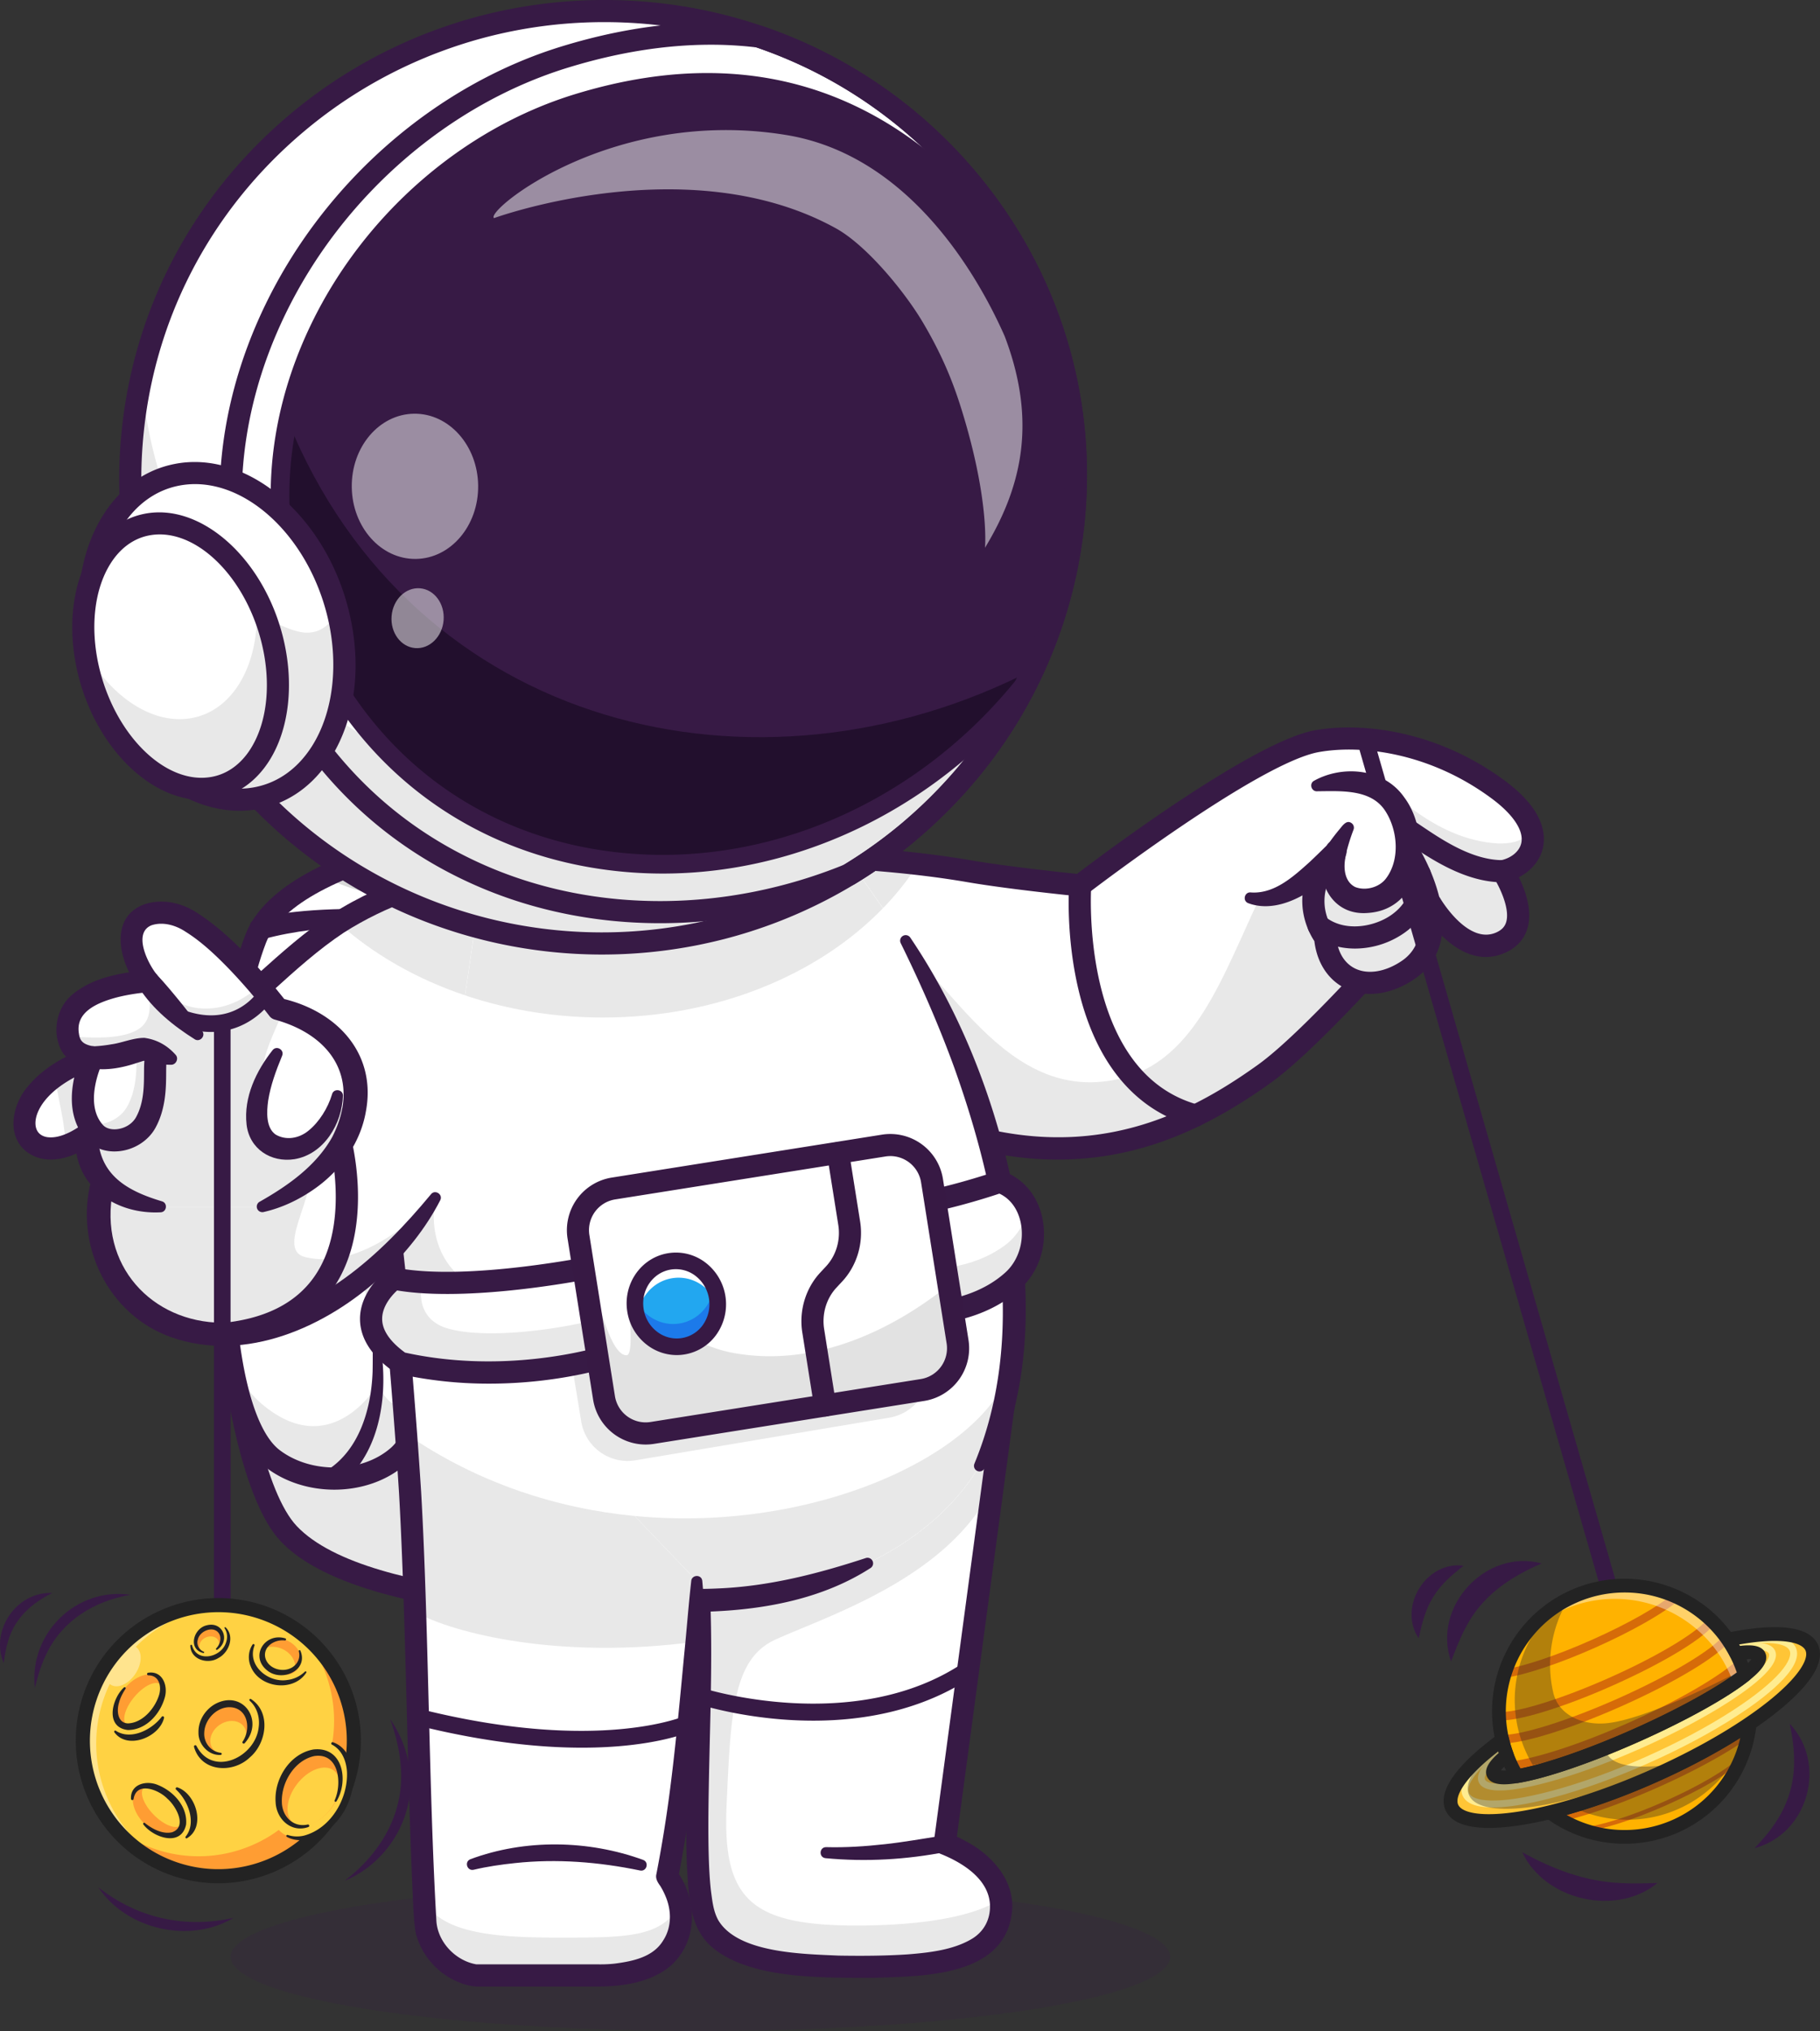 <svg id="Layer_1" data-name="Layer 1" xmlns="http://www.w3.org/2000/svg" viewBox="0 0 2917.68 3255.08"><rect x="0" y="0" width="2917.68" height="3255.08" fill="#333333" stroke="none"/><defs><style>.cls-1{opacity:0.2;}.cls-2{fill:#371a45;}.cls-3{fill:#fff;}.cls-4{fill:#e8e8e8;}.cls-5{fill:#d8d8d8;}.cls-6{opacity:0.7;}.cls-7{fill:#220f2d;}.cls-8{opacity:0.5;}.cls-9{fill:#e2e2e2;}.cls-10{fill:#371944;}.cls-11{fill:#22a7f0;}.cls-12{fill:#1c7aea;}.cls-13{fill:none;stroke:#232323;stroke-linecap:round;stroke-linejoin:round;stroke-width:29.57px;}.cls-14{fill:#ffb200;}.cls-15{fill:#d66b09;}.cls-16{opacity:0.35;}.cls-17{fill:#232323;}.cls-18{fill:#ffc536;}.cls-19{fill:#ffec90;}.cls-20{opacity:0.41;}.cls-21{fill:#ffd243;}.cls-22{fill:#ff9d33;}.cls-23{opacity:0.4;}</style></defs><title>astronaut4</title><g class="cls-1"><ellipse class="cls-2" cx="1122.85" cy="3136.12" rx="753.08" ry="118.95"/></g><path class="cls-3" d="M1738.06,1759.08s215.36-4.86,396.89,26.4c67.2,11.58,178.29,22.68,178.29,22.68s276.91-213.05,379.89-231.14c81.84-14.38,194.51,6.72,290.31,77.69,89.58,66.35,53.95,121.1,7.18,130.77,0,0,56.84,86.39-2.21,113.92C2927,1928,2875.19,1838,2875.19,1838s-180,209.83-266.67,272.06c-158.57,113.78-373.7,201.16-695.73-2.88" transform="translate(-581.54 -389.21)"/><path class="cls-3" d="M1738.05,1759.07l148.17,295.22,26.55,52.89c322.05,204.08,537.16,116.69,695.75,2.88,86.72-62.2,266.67-272,266.67-272s51.83,90,113.23,61.36c59-27.54,2.22-113.9,2.22-113.9,30.19-6.25,55.73-31.3,45.93-66.1-5.37-19.11-21.37-41.14-53.11-64.69-95.81-71-208.51-92.08-290.35-77.67-103,18.09-379.86,231.12-379.86,231.12s-111.1-11.09-178.31-22.66C1953.43,1754.23,1738.05,1759.07,1738.05,1759.07Z" transform="translate(-581.54 -389.21)"/><path class="cls-4" d="M1738.05,1759.07l99.4,198c92.17-43.45,167.41-107.07,215.91-183.15C1894.69,1755.56,1738.05,1759.07,1738.05,1759.07Z" transform="translate(-581.54 -389.21)"/><path class="cls-4" d="M1124,1868.35c55.46,49.75,124.71,89.69,203,116l29.22-200S1233.92,1797.55,1124,1868.35Z" transform="translate(-581.54 -389.21)"/><path class="cls-4" d="M1192.69,1920.36c97.14,62.29,220.88,99.57,355.61,99.57,182.84,0,345.37-68.63,448.71-175.12L1856.6,1645c-365-645.51-639-118.73-639-118.73S1198.28,1701,1192.69,1920.36Z" transform="translate(-581.54 -389.21)"/><path class="cls-4" d="M1886.22,2054.29l26.55,52.89c322.05,204.08,537.16,116.69,695.75,2.88,86.72-62.2,266.67-272,266.67-272s51.83,90,113.23,61.36c59-27.54,2.22-113.9,2.22-113.9,30.19-6.25,55.73-31.3,45.93-66.1-7.23,12.81-27.09,28.82-81.49,18-105-20.84-162.44-113.14-192.37-99.79-197.42,88.22-184.83,433.45-386.42,480.49s-290.65-215.15-398.17-241C1927.14,1864.85,1900.36,1955.51,1886.22,2054.29Z" transform="translate(-581.54 -389.21)"/><path class="cls-2" d="M2277.09,2247.63c-118.17,0-241-41.28-373.78-125.44a17.73,17.73,0,1,1,19-30c320.41,203,529.51,108.47,675.89,3.44,84-60.27,261.76-267.12,263.55-269.2a17.73,17.73,0,0,1,28.83,2.7c.42.73,44.52,75.54,90.36,54.15,8.29-3.86,13.15-9.15,15.28-16.64,6.53-22.89-13-60.2-20.41-71.47a17.74,17.74,0,0,1,11.24-27.09c17.3-3.58,30.36-14.44,33.27-27.67,4.38-19.87-12.91-45.93-47.42-71.49-99-73.36-207.85-86.57-276.68-74.48-97.56,17.14-369.42,225.63-372.15,227.73a17.6,17.6,0,0,1-12.57,3.59c-4.57-.45-112.48-11.29-179.54-22.84-177.68-30.6-391.36-26.19-393.49-26.15h-.4a17.74,17.74,0,0,1-.4-35.47c2.17-.06,219.18-4.54,400.31,26.66,56.23,9.68,144.79,19.16,170.09,21.79,41.17-31.33,283-212.87,382-230.25,76.09-13.37,195.88.87,303.93,80.91,60.15,44.55,66.35,83.11,61,107.61-4.41,20-18.74,37-38.55,47.07,10,20.35,22,52.86,14,81.17-4.94,17.42-16.85,31-34.43,39.16-54.72,25.5-100.49-20.06-122.35-48.49-45.5,52.12-181.09,204.69-254.7,257.51-102.21,73.34-196,111.78-295.27,121Q2300.46,2247.63,2277.09,2247.63Z" transform="translate(-581.54 -389.21)"/><path class="cls-4" d="M2838.41,1752.9s85.18,133.74.15,191.08c-61.86,41.72-126.91,17.35-132.71-52.88,0,0-35-43.68-9.33-100.09S2838.41,1752.9,2838.41,1752.9Z" transform="translate(-581.54 -389.21)"/><path class="cls-2" d="M2777.85,1982.08a89.5,89.5,0,0,1-39-8.58c-27.83-13.36-45.95-40.88-50.21-76-9.38-14.19-33.39-58.84-8.3-113.87,30.43-66.74,147.53-50.36,160.79-48.27a17.73,17.73,0,0,1,12.2,8c3.86,6,93.33,149.06-4.89,215.3C2825.57,1974.13,2800.93,1982.08,2777.85,1982.08Zm20.23-214.25c-33.3,0-74.23,6-85.43,30.54-20.94,45.94,6.75,81.28,7,81.64a17.71,17.71,0,0,1,3.84,9.63c2.06,24.94,13,43.37,30.71,51.89,20.59,9.87,48.4,5.29,74.42-12.26,59.86-40.36,13.55-133.69-1.14-159.9A279.5,279.5,0,0,0,2798.08,1767.83Z" transform="translate(-581.54 -389.21)"/><path class="cls-2" d="M2753.85,1909.42c-25.61,0-50.2-7.58-69.36-22.68a17.73,17.73,0,0,1,22-27.86c29.06,22.91,73,17,101.38-.59,12.23-7.6,39.88-29.07,32.45-64.27a17.73,17.73,0,1,1,34.7-7.33c8.37,39.66-9.73,77.69-48.43,101.73A138.69,138.69,0,0,1,2753.85,1909.42Z" transform="translate(-581.54 -389.21)"/><path class="cls-3" d="M2990.62,1785.48c-74.37,0-143.21-64.83-174.73-79.35" transform="translate(-581.54 -389.21)"/><path class="cls-2" d="M2990.62,1803.22c-59.84,0-115.2-37.35-151.84-62.06-12.43-8.39-23.16-15.63-30.31-18.92A17.73,17.73,0,0,1,2823.3,1690c9.77,4.49,21.61,12.48,35.32,21.73,35,23.63,83,56,132,56a17.74,17.74,0,0,1,0,35.47Z" transform="translate(-581.54 -389.21)"/><line class="cls-3" x1="2188.29" y1="1184.53" x2="2612.33" y2="2658.63"/><path class="cls-2" d="M3193.86,3061.14a13.3,13.3,0,0,1-12.77-9.63l-424-1474.1a13.3,13.3,0,0,1,25.57-7.35l424,1474.1a13.31,13.31,0,0,1-9.1,16.46A13.47,13.47,0,0,1,3193.86,3061.14Z" transform="translate(-581.54 -389.21)"/><path class="cls-3" d="M1709.42,2971.48s-75,2.94-175.82-1.21c-19.77-.85-40.47-1.9-61.79-3.32-159.11-10.51-352.6-40.23-427.66-120.07-112.29-119.39-144.71-714.64-52.64-953.13,15.49-40.3,56.08-73,109.19-99.24,90.84-45,218.48-71.53,320.1-86.6,18-2.68,35.19-5,51.15-7,67.51-8.43,114.31-11.19,114.31-11.19l11,115.52.88,9,6.13,63.44Z" transform="translate(-581.54 -389.21)"/><path class="cls-5" d="M1597.31,1805.25c-239.14,61-412.77,31.65-496.61-10.74,90.84-45,218.48-71.53,320.1-86.6,18-2.68,35.19-5,51.15-7,67.51-8.43,114.31-11.19,114.31-11.19Z" transform="translate(-581.54 -389.21)"/><path class="cls-4" d="M1598.19,1814.24l6.11,63.43,83.48,868.49,21.66,225.31-4.55.15c-.84,0-1.85,0-2.92.08l-2.75.06c-.73,0-1.46,0-2.19.09-.28,0-.61,0-.89,0-1.35,0-2.87.07-4.45.07a8.77,8.77,0,0,1-1.06,0c-1.29,0-2.64,0-4.1.08-2,.06-4,.07-6.13.1-1.53,0-3.15.06-4.78.07l-5.12.06c-2.2,0-4.51,0-6.87.09-4.79,0-9.85.07-15.21.05-4.72.07-9.68,0-14.88,0-6,0-12.23,0-18.72-.11-24-.26-51.47-.86-81.24-2.08-5.78-.24-11.68-.51-17.64-.78-4.14-.19-8.4-.42-12.66-.65-10.28-.55-20.86-1.16-31.5-1.88-159.1-10.5-352.55-40.23-427.6-120.08-92.48-98.3-130.83-519.25-90-798-2.42,241.64,36.47,498.9,106.18,573,34.46,36.63,160.31-103.54,154.54-180.72-14.86-199,5.34-457,182-617.91C1401.46,1819,1509.39,1827.74,1598.19,1814.24Z" transform="translate(-581.54 -389.21)"/><path class="cls-2" d="M1638.15,2990.35c-151.51,0-496.11-13.45-606.93-131.31-117.18-124.59-151.9-724-56.31-971.71,30-77.74,142.83-137.58,335.35-177.86,140-29.29,273.6-37.36,274.93-37.43l17.06-1,1.63,17,125,1300.42-18.76.74C1705.52,2989.38,1678.77,2990.35,1638.15,2990.35Zm-67.92-1281.79c-154.84,11.24-512.76,63.34-562.23,191.54-41.77,108.25-60.58,305.16-49.11,513.9,11.22,204.11,49.75,369.26,98.16,420.74,115.41,122.74,538.43,121.41,632.94,119.51Z" transform="translate(-581.54 -389.21)"/><path class="cls-3" d="M983.48,2398.63l216,5.41a42.32,42.32,0,0,1,40.2,32.66c16,68.8,44.79,229.61-20.06,286.43-53.83,47.16-145.09,46.49-200.67,4-62.17-47.51-75.93-205.95-78.89-284.58A42.36,42.36,0,0,1,983.48,2398.63Z" transform="translate(-581.54 -389.21)"/><path class="cls-4" d="M1239.66,2436.73c16.07,68.77,44.8,229.59-20.06,286.38-53.84,47.18-145.08,46.51-200.69,4-38.21-29.25-58.13-100.43-68.48-169.18,11.42,34,28,61.31,47.88,78.75,113.73,100,188.49-28.32,188.49-28.32s15.55,29.47,26.84,30.61c47.18,4.81,30.18-141.3,19.62-216.69A40.72,40.72,0,0,1,1239.66,2436.73Z" transform="translate(-581.54 -389.21)"/><path class="cls-2" d="M1117.51,2776.63c-39,0-78.38-11.73-109.33-35.39-66.85-51.08-82.48-208.63-85.84-298a60.09,60.09,0,0,1,61.59-62.34l216,5.41a60.06,60.06,0,0,1,57,46.36c20.33,87.25,44,242.74-25.65,303.78C1200.83,2763.16,1159.33,2776.62,1117.51,2776.63ZM982.39,2416.36a24.61,24.61,0,0,0-24.61,25.55c5.25,139.38,32.14,240.74,71.93,271.16,50.52,38.59,132.13,37.1,178.22-3.28,40.13-35.16,45.54-135.74,14.47-269.06a24.59,24.59,0,0,0-23.37-19l-216-5.41Z" transform="translate(-581.54 -389.21)"/><path class="cls-2" d="M1106.7,2745.07c51.65-33.33,70.14-99.14,72.18-157.92.53-32.78.9-67.05-7.93-98.75a4.68,4.68,0,1,1,8.61-3.69,127.82,127.82,0,0,1,5.84,18.55c5.87,24.42,8.43,49.44,9.9,74.43,4.89,70.39-12.29,151.36-73.24,194.67-18.71,11-34.55-17-15.36-27.29Z" transform="translate(-581.54 -389.21)"/><path class="cls-2" d="M1315.46,1870c-52.5-1.13-105.47-.38-157.89,2.72-51.43,3.3-104.47,8-153.73,21.59-22.65,5.75-32.15-27-9.72-34.12,80.25-17,161.4-15.2,242.57-13,26.65,1,53.13,2.42,79.81,4.53,11.66,1.17,10.84,18.41-1,18.25Z" transform="translate(-581.54 -389.21)"/><path class="cls-3" d="M1472.08,2403.86s164.26,256.45,206.6,378c56.66,162.65-6.27,608.74,37.27,690.5,19,35.59,64.48,69,235.79,69,118.78,0,231.34-6.12,234.65-94.66,2.63-70.53-90.23-102.79-90.23-102.79L2200,2571.15" transform="translate(-581.54 -389.21)"/><path class="cls-3" d="M1678.69,2781.87c56.66,162.66-6.3,608.76,37.28,690.51,18.93,35.6,64.47,69,235.78,69,118.77,0,231.33-6.12,234.66-94.65a76.86,76.86,0,0,0-.93-15.08c-9.71-60.07-89.34-87.69-89.34-87.69l76.79-571.56,27-201.24-727.88-167.27S1636.35,2660.3,1678.69,2781.87Z" transform="translate(-581.54 -389.21)"/><path class="cls-4" d="M1678.69,2781.87c56.66,162.66-6.3,608.76,37.28,690.51,18.93,35.6,64.47,69,235.78,69,118.77,0,231.33-6.12,234.66-94.65a76.86,76.86,0,0,0-.93-15.08s-42.74,42.3-224.16,43.45c-173.61,1.07-221.77-39.22-215-191.54,6.58-149.14,10.08-235.49,78.12-266.57,84.13-38.43,276.37-98.28,348.54-244.59l27-201.24-727.88-167.27S1636.35,2660.3,1678.69,2781.87Z" transform="translate(-581.54 -389.21)"/><path class="cls-2" d="M1487,2394.3c40.57,64,79.58,128.62,116.84,194.62,32.37,58.27,64.89,117.07,88.84,179.64,17.12,45.93,22,96.2,25.48,143.6,7.1,113.46,1.61,227.44-.32,340.44-.68,37.55-1.14,75.05-.09,112.15.58,18.52,1.5,37,3.54,54.88,2.25,16.53,3.81,32.85,11.92,47.29,31.57,52.38,134.47,53.8,192.66,56.43,36.8.6,74.61.47,111.29-2,34.27-2.73,71.82-7.07,101-24,20.79-11.81,31.21-32.14,30.44-54.84-1.47-40.33-41-66.69-78.29-81.84a17.76,17.76,0,0,1-11.76-19.11l103.82-772.78a17.73,17.73,0,1,1,35.15,4.72l-103.82,772.78L2102,3327.18a207.38,207.38,0,0,1,28.38,13.11c42.5,22.41,81.5,66.09,72.75,118.33-15.27,98.93-143.7,97.73-220.88,100.31-77-.29-195.55,3.3-257.9-48-26.39-21.48-35.26-54.95-38.28-87.24-6-57.31-4.41-114.66-3.67-171.72,1.92-112.87,7.38-225.15.39-337.41-2.56-36.92-6.47-73.9-15.33-108.43-21.19-70.7-59.37-135.05-94.5-199.78-36.84-65.27-75.8-129.76-115.9-193-11.72-19.18,16.09-39,30-19Z" transform="translate(-581.54 -389.21)"/><path class="cls-2" d="M1885.36,3146.82c-101.22,0-180.43-25.09-186.22-27a13.3,13.3,0,0,1,8.21-25.3c2.42.79,243.83,77,418.87-40.57a13.3,13.3,0,0,1,14.83,22.08C2059,3131.16,1965.31,3146.82,1885.36,3146.82Z" transform="translate(-581.54 -389.21)"/><path class="cls-3" d="M1856.59,1644.93c-364.94-645.47-639-118.72-639-118.72s-36.93,333.77-23.51,657.45c9.53,229.74,27.11,316.87,48.14,446.77,81.44,443.66,838.22,409.74,944.45,26.92,60.12-216.65-15-524.36-153.54-761.15" transform="translate(-581.54 -389.21)"/><path class="cls-3" d="M1856.59,1644.93c-364.94-645.47-639-118.72-639-118.72s-36.93,333.77-23.51,657.45c9.53,229.74,27.11,316.87,48.14,446.77,81.44,443.66,838.22,409.74,944.45,26.92,60.12-216.65-15-524.36-153.54-761.15Z" transform="translate(-581.54 -389.21)"/><path class="cls-3" d="M1194.11,2183.66c9.49,229.74,27.09,316.86,48.1,446.76a376.35,376.35,0,0,0,23,77.9c150.83,360.13,821.88,307.81,921.45-50.94a554,554,0,0,0,15.61-79.05c26.16-208.24-46.73-472.88-169.14-682.14L1856.6,1645c-365-645.51-639-118.73-639-118.73S1180.68,1860,1194.11,2183.66Z" transform="translate(-581.54 -389.21)"/><path class="cls-4" d="M2180.56,2450.51l-121.85,73.91,9.88,46.89a75.39,75.39,0,0,1-61.28,89.9l-407.14,68.33a75.37,75.37,0,0,1-86.87-62.17l-14.52-88.68-311.43-40.83-53.63-206.74L1279.78,2308s-31.12,127.09,109.48,161.24,788.5-86.32,788.5-86.32Z" transform="translate(-581.54 -389.21)"/><path class="cls-4" d="M1265.22,2708.32c150.83,360.13,821.88,307.81,921.45-50.94a554,554,0,0,0,15.61-79.05c0,.13,0,.22-.09.35C2151.25,2766.17,1653.51,2947.19,1265.22,2708.32Z" transform="translate(-581.54 -389.21)"/><path class="cls-4" d="M1232.42,2687c3,38.79,5.36,72.48,6.47,93.14,4.21,77.54,7.4,168.48,10.06,258.83L1693.41,3067c3.1-46.24,5-94.83,5.14-144.09l-99.66-104.19C1475.55,2806.87,1348.22,2766.79,1232.42,2687Z" transform="translate(-581.54 -389.21)"/><path class="cls-4" d="M1192.69,1920.36c97.14,62.29,220.88,99.57,355.61,99.57,182.84,0,345.37-68.63,448.71-175.12L1856.6,1645c-365-645.51-639-118.73-639-118.73S1198.28,1701,1192.69,1920.36Z" transform="translate(-581.54 -389.21)"/><path class="cls-2" d="M2143.78,2734.62c83.54-202.57,39.4-432.74-31.91-632.92-24.8-68.43-54.07-135.23-86.4-201a8.89,8.89,0,0,1,15.32-8.93c83.58,123.68,137.67,266.16,166.89,412.39,21.58,114.88,27.75,236.21-2,350.67-3.39,14-10.24,27.31-16.45,40.2a340.94,340.94,0,0,1-30.23,48.8,8.91,8.91,0,0,1-15.18-9.16Z" transform="translate(-581.54 -389.21)"/><path class="cls-2" d="M1841.15,1653.66c-119-212.44-325.72-458.11-548.27-204.08-22.4,25.93-43.07,54.87-59.55,84.81l1.9-6.23c-8.37,82.3-14.15,165.45-18.48,248.36-15.08,289.28-7.53,581.58,48.16,866.46,46.36,210.07,268.29,301.56,466.16,292,81.77-3.12,160.49-23.25,238.28-48.73a8.94,8.94,0,0,1,7.71,16c-72.33,46.6-159.39,64.65-244.37,69.13-218.15,12.48-455.08-88.79-506.09-319.58-4-17.66-8-44.54-11-62.76-59.84-351.55-50.35-711-15.58-1064.72l.37-3.38,1.53-2.86c18.16-33.17,39.69-63.1,64.21-91.68,75.61-89.18,187.75-149.79,305.12-105.71,138.18,53,229.33,193.42,300.82,315.57,11,21-18.88,37.5-30.87,17.46Z" transform="translate(-581.54 -389.21)"/><g class="cls-6"><ellipse class="cls-3" cx="1355.59" cy="1443.35" rx="43.52" ry="50.02" transform="translate(-650.16 -321.54) rotate(-2.79)"/></g><path class="cls-3" d="M1698.54,2923c-.43,244.7-47.42,473.55-47.42,473.55s49.4,63.93.81,122.73c-29.57,35.78-102.38,35.85-102.38,35.85H1344.11s-56.15-5.4-77.74-67.48c-10.67-30.67-13.2-445.43-27.48-707.52-4.45-81.8-28.77-367.72-28.77-367.72Z" transform="translate(-581.54 -389.21)"/><path class="cls-3" d="M1698.54,2923c-.43,244.7-47.42,473.55-47.42,473.55s49.4,63.93.81,122.73c-29.57,35.78-102.38,35.85-102.38,35.85H1344.11s-56.15-5.4-77.74-67.48c-10.67-30.67-13.2-445.43-27.48-707.52-4.45-81.8-28.77-367.72-28.77-367.72Z" transform="translate(-581.54 -389.21)"/><path class="cls-4" d="M1261.06,3432.12c1.55,29.93,3.28,49.66,5.32,55.46,21.59,62.12,77.71,67.48,77.71,67.48h205.45s72.8,0,102.37-35.82c22.21-26.82,24-54.71,19.33-77.14a103.39,103.39,0,0,1-10.33,14.89c-30.9,37.42-86,37.51-182.61,37.51S1285.44,3489.31,1261.06,3432.12Z" transform="translate(-581.54 -389.21)"/><path class="cls-4" d="M1232.42,2687c3,38.79,5.36,72.48,6.47,93.14,3.18,58.51,5.77,124.64,8,192.4,61.45,34.4,231.69,77,449.2,47.85,1.51-31.83,2.4-64.47,2.46-97.4l-99.66-104.19C1475.55,2806.87,1348.22,2766.79,1232.42,2687Z" transform="translate(-581.54 -389.21)"/><path class="cls-2" d="M1707.41,2923c11,119.61-1,240.29-18.88,358.6-6,39.58-12.2,78.83-20,118.51l-3.34-14.41c33.87,45.8,36.51,111.2-6.52,152.21-31.52,28.15-77.9,34.9-117.89,35-50.73,0-145,0-196.64,0-15.64-1.38-30.32-7.34-43.72-15.2a117.58,117.58,0,0,1-52.06-69c-2.66-13.56-3-26.09-4.08-39.51-10-202.16-11.68-465-23-666.53-7.76-122.92-18.71-245.93-28.82-368.79-1.38-22.47,32.19-27.14,35.34-3,10.15,123.26,21.1,246.29,28.9,369.85,12,208.07,12.22,475.93,24.29,684.22.67,33.18,26.79,63,58.56,71.2,1.85.43,4.67,1.13,6.27,1.3l-1.7-.08h196.63a207.32,207.32,0,0,0,26.12-1.17c29.62-3.82,61.91-10.62,77.81-37.1,13.86-21.06,13.62-48.26,3.63-71.25a110.16,110.16,0,0,0-8.27-16.1c-4.19-5.83-7.93-11.74-6.28-18.79,7.46-38.26,14-77.45,19.36-116.48,10.58-76.92,17.86-158.05,25.24-235.38,4-39.35,6.88-78.74,11.34-118.31,1.06-10.1,16.61-10.75,17.72.19Z" transform="translate(-581.54 -389.21)"/><path class="cls-3" d="M1685.71,3151.11s-136.92,62.56-426-8.08" transform="translate(-581.54 -389.21)"/><path class="cls-2" d="M1514.5,3190.13c-66.44,0-152.12-8.31-258-34.19a13.29,13.29,0,1,1,6.31-25.83c280.09,68.44,416,9.5,417.36,8.89a13.3,13.3,0,0,1,11,24.21C1687.57,3164.88,1630.25,3190.13,1514.5,3190.13Z" transform="translate(-581.54 -389.21)"/><path class="cls-3" d="M1338.48,3377.26s122.29-42.85,271.44,1.15" transform="translate(-581.54 -389.21)"/><path class="cls-2" d="M1335.55,3368.9c87.89-32.73,189.18-30.9,276.88,1,10.34,3.82,5.76,19.42-5,17-65.88-13.63-133.19-19-200.15-11.85-22.31,2.33-45.08,5.64-66.41,10.71-10.5,2.41-15.39-12.82-5.3-16.87Z" transform="translate(-581.54 -389.21)"/><path class="cls-3" d="M2096.16,3343.93s-103.55,20.77-190.59,14.4" transform="translate(-581.54 -389.21)"/><path class="cls-2" d="M2098.78,3357c-63.76,12.55-129.17,16.33-193.85,10.21-11.13-1.25-10.17-17.82,1.07-17.69,31.36.82,62.88-1.27,94.25-4.75,27.32-2.9,66-9.52,93.5-13.89,16.84-2.33,21.55,22,5,26.12Z" transform="translate(-581.54 -389.21)"/><path class="cls-3" d="M1356.29,1784.42s-142.39,15.24-258,101.7c-86.48,64.7-324.84,287.67-352.51,400.14-33.33,135.45,72.7,269.89,245.4,236,179.24-35.13,288.56-214.27,288.56-214.27Z" transform="translate(-581.54 -389.21)"/><path class="cls-3" d="M991.24,2522.29c176.45-34.58,285.11-208.73,288.44-214.14a.36.36,0,0,1,.09-.13l76.52-523.59s-142.41,15.25-257.94,101.7c-86.5,64.68-324.84,287.64-352.55,400.12q-2.46,9.91-3.9,19.82C723,2434.42,826.93,2554.52,991.24,2522.29Z" transform="translate(-581.54 -389.21)"/><path class="cls-4" d="M1124,1868.35c55.46,49.75,124.71,89.69,203,116l29.22-200S1233.92,1797.55,1124,1868.35Z" transform="translate(-581.54 -389.21)"/><path class="cls-4" d="M991.24,2522.29c176.45-34.58,285.11-208.73,288.44-214.14-3.51,3.95-108,120.37-208.77,95.72-53.52-13.08,35-118.86,2.48-168.12-29.09-44.2-274-36.62-331.49,70.32C723,2434.42,826.93,2554.52,991.24,2522.29Z" transform="translate(-581.54 -389.21)"/><path class="cls-2" d="M1358.18,1802.05c-79.39,11.36-157.66,38.59-225.36,81.77-40.73,27-77.24,60-113.63,92.94-72.35,67.06-142.45,137.7-201.48,216.6-27.85,38.9-54.61,77.56-58.17,125-10.68,117.39,84.37,200.69,199.25,189.79,130.65-12.19,232.85-107.53,313.42-204.71,6.35-8.62,19.89-.3,15.14,9.24-23.65,46-56.44,85.89-93.72,121.38-87.7,81.11-218.08,140.44-338.26,98-101.27-36.28-154.68-148.25-127.69-250.87,31.68-108.23,183.51-253.11,267.19-331.06,37.75-33.9,75.86-68.05,118.67-96.09,43.38-27.91,91-49.26,140.11-64.5,33.09-10.29,66.21-18.27,100.75-22.75,23.43-1.93,27.4,32.07,3.78,35.26Z" transform="translate(-581.54 -389.21)"/><path class="cls-3" d="M2291.94,1296a741.28,741.28,0,0,1-165.57,339.47,763.26,763.26,0,0,1-56,58.51c-9.66,9.12-19.72,18-30,26.82a763.6,763.6,0,0,1-301.71,156.13q-21.16,5.41-42.48,9.68c-260.25,51.57-539.88-33.09-724.3-245.6C700.07,1328,737.94,856.3,1056.26,587.37a761.52,761.52,0,0,1,199.25-121.66c8.22-3.5,16.58-6.78,25-9.88q33.66-12.68,68.09-22.05a772.94,772.94,0,0,1,323.75-17.17q25.52,4.08,50.77,9.86a758.17,758.17,0,0,1,401.65,240.69C2281.09,847.19,2334.92,1079.72,2291.94,1296Z" transform="translate(-581.54 -389.21)"/><path class="cls-2" d="M1546.55,1903.08c-219.29,0-430.89-93.6-576.08-260.9-131.22-151.12-195-343.8-179.65-542.53C806.31,899.32,900.17,716.91,1055.11,586a763.39,763.39,0,0,1,199.72-121.94c7.86-3.35,16.06-6.59,25.05-9.91,22.37-8.42,45.34-15.86,68.25-22.09a774.68,774.68,0,0,1,324.49-17.21c17.19,2.74,34.31,6.07,50.9,9.88a763.71,763.71,0,0,1,75,21.35A754.88,754.88,0,0,1,2126.11,666c151.45,174.42,212.53,404.17,167.59,630.36h0a745.81,745.81,0,0,1-166,340.28,762.67,762.67,0,0,1-56.18,58.65c-8.9,8.41-18.74,17.21-30.07,26.88a765.41,765.41,0,0,1-302.42,156.5c-14,3.59-28.37,6.85-42.58,9.7A771.1,771.1,0,0,1,1546.55,1903.08Zm4-1494.36q-20.22,0-40.39,1.07a766.77,766.77,0,0,0-161.15,25.71c-22.79,6.21-45.65,13.61-67.93,22-9,3.3-17.1,6.52-24.92,9.85a759.73,759.73,0,0,0-198.8,121.38c-154.2,130.28-247.62,311.83-263,511.19-15.29,197.77,48.21,389.52,178.78,539.92,177.32,204.32,454.19,298.21,722.61,245,14.15-2.84,28.41-6.09,42.39-9.66a763.58,763.58,0,0,0,301-155.76c11.28-9.63,21.07-18.38,29.94-26.76A763.13,763.13,0,0,0,2125,1634.3a742.18,742.18,0,0,0,165.17-338.65c44.73-225.09-16.05-453.74-166.77-627.32a756.42,756.42,0,0,0-400.7-240.12c-16.51-3.8-33.55-7.11-50.67-9.84A768.9,768.9,0,0,0,1550.6,408.72Z" transform="translate(-581.54 -389.21)"/><path class="cls-4" d="M971.81,1641c184.41,212.54,464.08,297.21,724.32,245.6q21.33-4.24,42.45-9.66a765.6,765.6,0,0,0,301.75-156.12c10.26-8.82,20.32-17.7,30-26.8a771,771,0,0,0,56-58.55,741.79,741.79,0,0,0,177.41-544.34,740.94,740.94,0,0,1-162,322.58,750.59,750.59,0,0,1-56,58.55c-9.64,9.11-19.71,18-30,26.81A762.84,762.84,0,0,1,1754,1655.18q-21.19,5.41-42.5,9.66c-260.24,51.61-539.86-33.06-724.32-245.6-107.64-124-166.64-272.83-178.94-424.09C758.89,1216.2,811.41,1456.27,971.81,1641Z" transform="translate(-581.54 -389.21)"/><path class="cls-2" d="M1546.57,1915c-222.73,0-437.66-95.08-585.13-265-133.33-153.56-198.16-349.35-182.54-551.3C794.63,895.18,890,709.85,1047.39,576.87A775,775,0,0,1,1250.24,453c7.94-3.38,16.32-6.69,25.5-10.08,22.65-8.53,46-16.08,69.24-22.41A786.87,786.87,0,0,1,1674.51,403c17.45,2.78,34.85,6.16,51.69,10a774.71,774.71,0,0,1,76.2,21.68,766.84,766.84,0,0,1,332.74,223.39c153.89,177.23,216,410.69,170.29,640.53h0a757.74,757.74,0,0,1-168.64,345.75,781.21,781.21,0,0,1-57.06,59.58c-9,8.52-19,17.44-30.49,27.25a777.48,777.48,0,0,1-307.19,159c-14.29,3.65-28.81,7-43.23,9.85A783.35,783.35,0,0,1,1546.57,1915Zm4-1494.35q-19.9,0-39.75,1.05a754.63,754.63,0,0,0-158.65,25.32c-22.43,6.1-44.93,13.38-66.86,21.64-8.83,3.26-16.8,6.41-24.44,9.67a747.75,747.75,0,0,0-195.77,119.51c-151.74,128.2-243.66,306.82-258.83,503-15,194.56,47.43,383.2,175.9,531.16,174.51,201.08,447,293.48,711.25,241.12,13.91-2.79,28-6,41.74-9.51a751.39,751.39,0,0,0,296.25-153.31c11.08-9.46,20.73-18.08,29.45-26.31A754.56,754.56,0,0,0,2116,1626.5a730.2,730.2,0,0,0,162.51-333.18c44-221.44-15.8-446.38-164.08-617.15A744.27,744.27,0,0,0,1720,439.87c-16.23-3.74-33-7-49.85-9.69A757.17,757.17,0,0,0,1550.6,420.68ZM2292,1296h0Z" transform="translate(-581.54 -389.21)"/><path class="cls-2" d="M1546.58,1919c-223.9,0-439.91-95.57-588.15-266.38-134-154.37-199.21-351.2-183.51-554.22,15.82-204.62,111.67-390.92,269.9-524.6a779.23,779.23,0,0,1,203.89-124.49c8-3.39,16.41-6.73,25.65-10.14,22.74-8.56,46.19-16.15,69.58-22.52a791,791,0,0,1,331.2-17.57c17.54,2.8,35,6.19,51.95,10.09a780.1,780.1,0,0,1,76.6,21.8,770.78,770.78,0,0,1,334.46,224.54c154.71,178.17,217.1,412.87,171.19,643.92h0A761.67,761.67,0,0,1,2139.81,1647a783.52,783.52,0,0,1-57.35,59.89c-9.06,8.55-19.1,17.52-30.63,27.37a781.15,781.15,0,0,1-308.78,159.81c-14.37,3.67-29,7-43.45,9.9A787.45,787.45,0,0,1,1546.58,1919Zm4-1494.35q-19.78,0-39.54,1a751.19,751.19,0,0,0-157.81,25.18c-22.32,6.08-44.69,13.32-66.5,21.53-8.8,3.25-16.71,6.38-24.29,9.6a744.07,744.07,0,0,0-194.76,118.9c-150.92,127.5-242.34,305.15-257.42,500.23-15,193.49,47.16,381.08,174.93,528.24,173.58,200,444.64,291.91,707.46,239.82,13.84-2.77,27.83-6,41.54-9.46a747.74,747.74,0,0,0,294.66-152.49c11-9.4,20.61-18,29.28-26.17a748.79,748.79,0,0,0,54.78-57.2,726.18,726.18,0,0,0,161.62-331.35h0c43.76-220.22-15.71-443.93-163.18-613.76a735.47,735.47,0,0,0-319.11-214.22,745,745,0,0,0-73.13-20.81c-16.15-3.71-32.83-7-49.59-9.63A752.67,752.67,0,0,0,1550.6,424.67ZM2292,1296h0Z" transform="translate(-581.54 -389.21)"/><path class="cls-2" d="M2230.45,1477.82c-331.29,423.57-973.77,395.09-1163.89-98.87-129.34-336.06,105-721.47,440.74-824.35,244.38-74.88,515.83-42.7,736.13,299.06,0,0,73.77,166.21,62.75,295.6s-43.9,253.45-43.9,253.45Z" transform="translate(-581.54 -389.21)"/><path class="cls-7" d="M1066.58,1379c190.1,494,832.59,522.42,1163.88,98.88l6.44-15.23c-440.33,227.13-992.24,96.81-1193.89-399.06C1021.36,1166.85,1026.68,1275.24,1066.58,1379Z" transform="translate(-581.54 -389.21)"/><path class="cls-2" d="M1639.73,1868.78c-101.41,0-200.9-19.61-291.69-58.87-172.64-74.63-301.48-211.73-372.6-396.45-65.31-169.65-53.84-360.53,32.29-537.47,95.68-196.55,273-350.74,474.46-412.46,111.93-34.29,218.9-45.52,317.92-33.37l1.81.23,1.72.58a770.86,770.86,0,0,1,334.51,224.56c154.71,178.17,217.1,412.87,171.19,643.92h0A761.67,761.67,0,0,1,2139.81,1647a783.52,783.52,0,0,1-57.35,59.89c-9.06,8.55-19.1,17.52-30.63,27.37a782.65,782.65,0,0,1-100.12,71.88l-2.47,1.24C1848.92,1848.31,1743.32,1868.78,1639.73,1868.78Zm81.46-1407.89c-72.62,0-149.21,12.22-228.62,36.56-192.17,58.88-361.5,206.2-452.95,394.06-81.77,168-92.81,348.84-31.08,509.21,67.62,175.63,189.88,305.87,353.58,376.64,174.44,75.42,383,74.57,572.44-2.27a746.27,746.27,0,0,0,94.31-67.83c11-9.4,20.61-18,29.28-26.17a748.79,748.79,0,0,0,54.78-57.2,726.18,726.18,0,0,0,161.62-331.35h0c43.76-220.22-15.71-443.93-163.18-613.76A735.49,735.49,0,0,0,1794,465.15,613.32,613.32,0,0,0,1721.19,460.89ZM2292,1296h0Z" transform="translate(-581.54 -389.21)"/><path class="cls-2" d="M1643.93,1789.22a686.13,686.13,0,0,1-101.32-7.5c-227.28-33.92-405.89-178.77-490-397.38-58-150.74-47.82-320.33,28.71-477.54,85-174.67,242.64-311.68,421.63-366.53,308.27-94.47,561.65,8.26,753.1,305.27l1.11,2c3.07,6.93,75.19,171.25,64,302.95-11,129.19-44,254.77-44.34,256l-.69,2-32.6,76.92-1.22,1.56C2092.26,1678.81,1869.85,1789.22,1643.93,1789.22Zm69.63-1252.59q-96.39,0-201.86,32.29c-171.19,52.45-322,183.66-403.47,351-72.85,149.66-82.69,310.77-27.69,453.66,80.16,208.27,250.19,346.23,466.5,378.52,247.91,37,504.57-71,670.39-281.95l30.63-72.26c3.11-12,32.92-129.45,43.19-249.9,10.12-118.81-55-273.17-61.07-287.23C2090.83,645.1,1917.62,536.63,1713.56,536.63Zm516.89,941.19h0Z" transform="translate(-581.54 -389.21)"/><path class="cls-3" d="M735.82,1447.46c35.78,143,151.46,241.76,258.41,220.58s164.66-154.26,128.89-297.25c-.21-.9-.47-1.84-.73-2.74-36.52-141.51-151.48-238.88-257.68-217.84-82.63,16.35-135.85,99.5-139.32,202.39A345.17,345.17,0,0,0,735.82,1447.46Z" transform="translate(-581.54 -389.21)"/><path class="cls-4" d="M735.82,1447.46c35.78,143,151.46,241.76,258.41,220.58s164.66-154.26,128.89-297.25c-.21-.9-.47-1.84-.73-2.74-8.08,17-22.77,35.08-48.79,35.12-45.56,0-146.5-76.47-146.5-76.47s-87.55,10.66-201.71,25.9A345.17,345.17,0,0,0,735.82,1447.46Z" transform="translate(-581.54 -389.21)"/><path class="cls-2" d="M965.34,1688.58c-106,0-212.27-99.07-246.74-236.81h0c-21.93-87.65-11.46-174.27,28.72-237.65,27.87-43.95,67.26-72.06,113.92-81.3,115.86-23,241.1,81.86,279.08,233.65,21.92,87.66,11.45,174.28-28.73,237.66-27.87,43.94-67.26,72.06-113.92,81.29A165.64,165.64,0,0,1,965.34,1688.58Zm-71.12-523.51a134.21,134.21,0,0,0-26.09,2.54c-36.9,7.31-68.31,30-90.85,65.5-34.5,54.41-43.57,132.93-24.27,210.05h0c30.49,121.9,121.82,210,211.69,210a132.75,132.75,0,0,0,26.09-2.54c36.89-7.3,68.31-30,90.85-65.5,34.49-54.4,43.57-132.92,24.27-210.05C1075.42,1253.19,984.09,1165.07,894.22,1165.07Z" transform="translate(-581.54 -389.21)"/><ellipse class="cls-3" cx="871.08" cy="1440.75" rx="148.57" ry="217.96" transform="translate(-971.5 -63.96) rotate(-17.35)"/><path class="cls-4" d="M924.75,1651.62c-80.93,15.38-170.51-66.57-200.15-183.07a314.17,314.17,0,0,1-7.17-37.49c41.38,75,109.37,120.8,172.27,108.79,71-13.57,112.26-96.52,102.2-194.59a318.2,318.2,0,0,1,25.67,67.65C1047.21,1529.41,1005.63,1636.25,924.75,1651.62Z" transform="translate(-581.54 -389.21)"/><path class="cls-2" d="M905.41,1671.17c-83.22,0-168.81-83.48-198-198.23h0c-18.89-74.26-10.77-149.06,21.73-200.09,21-32.94,50.36-53.83,85-60.4,89.8-17.06,188.77,70.93,220.62,196.11,18.89,74.26,10.77,149.06-21.73,200.09-21,32.94-50.36,53.83-85,60.4A120.4,120.4,0,0,1,905.41,1671.17Zm-163.63-207c27.32,107.37,107.83,183.61,179.64,170,24.77-4.7,46.1-20.13,61.68-44.61,27.34-42.93,33.8-107.34,17.28-172.29-27.32-107.37-107.89-183.62-179.64-170-24.77,4.7-46.1,20.13-61.68,44.61-27.34,42.93-33.8,107.34-17.28,172.29Z" transform="translate(-581.54 -389.21)"/><g class="cls-8"><path class="cls-3" d="M1373.54,738.76s311-113.54,546.86,15.7l.74.41c49.62,27.24,110.54,101.79,139.29,150.07,38,63.85,54.73,113.37,67.72,157.53,39.46,134.31,32.44,204.62,32.44,204.62,56.72-93.36,76.76-186.54,45-298.74q-4.74-16.58-11-33.79c-.94-2.65-1.94-5.25-3-7.85.05-.05,0-.1-.09-.15a774.28,774.28,0,0,0-43.35-83.5c-57.15-95.46-156.19-212.91-306-237.45C1562.2,559.71,1358.18,728,1373.54,738.76Z" transform="translate(-581.54 -389.21)"/></g><g class="cls-8"><ellipse class="cls-3" cx="1246.72" cy="1168.65" rx="101.31" ry="116.38" transform="translate(-595.48 -374.15) rotate(-0.69)"/></g><g class="cls-8"><ellipse class="cls-3" cx="1251.06" cy="1380.04" rx="48.07" ry="41.82" transform="translate(-807.27 2126.06) rotate(-85.36)"/></g><path class="cls-2" d="M2498.25,2194.74a17.75,17.75,0,0,1-4.65-.62c-91.66-24.86-155-100.45-183.07-218.58-20.66-86.83-15.22-165.38-15-168.68a17.73,17.73,0,0,1,35.37,2.58c-.21,3-19.28,298.57,172,350.45a17.73,17.73,0,0,1-4.63,34.85Z" transform="translate(-581.54 -389.21)"/><path class="cls-2" d="M934.72,2545.3a17.74,17.74,0,0,1-1.46-35.41c71.21-6,122.71-31.54,153.09-76,60.06-87.9,21-223.05,20.58-224.41a17.73,17.73,0,0,1,34-10.13c1.85,6.18,44.35,152.43-25.19,254.4-36.68,53.79-97.07,84.56-179.51,91.47C935.72,2545.27,935.22,2545.3,934.72,2545.3Z" transform="translate(-581.54 -389.21)"/><path class="cls-3" d="M685.55,2226c10.77-3.41,22.61-9.31,35.16-18-1.38,71.87,49.87,106.71,119.39,115.31H1001s137.57-46.55,149.59-166.61c.09-.53.13-1.1.18-1.68,9.31-103-86.23-138.28-115.27-146.53-5.19-1.5-8.25-2.12-8.25-2.12s-11.88-15.74-30.1-37.2c-37.69-44.16-102.5-112.34-146.84-116.65-63.49-6.2-69.52,45-43.54,91.33a147,147,0,0,0,11.71,17.69c-1.51.14-3,.31-4.57.45-52.18,5.41-134.51,22.92-123.2,87.78.13.8.26,1.64.44,2.48,4.21,20.48,19.51,28.78,38.88,31.57-24.87,8.87-44.95,19.42-60.83,30.72C589.56,2171.38,617.05,2247.81,685.55,2226Z" transform="translate(-581.54 -389.21)"/><path class="cls-4" d="M685.55,2226c10.77-3.41,22.61-9.31,35.16-18-1.38,71.87,49.87,106.71,119.39,115.31H1001s137.57-46.55,149.59-166.61c-29,14.55-66.28,22.3-107.73,4.57-73.56-31.43-26.38-101.57-7.36-152.78-5.19-1.5-8.25-2.12-8.25-2.12s-11.88-15.74-30.1-37.2c-22.17,20.48-55,40.08-97.23,35.82-55.42-5.58-95.05-67-99.18-73.55.85,1.55,3.2,6.07,6,12.41,2.27,5.06,4.79,11.27,7.14,18.14,8,23.23,13.52,53.86-3.46,71-23.85,24.12-86,19.6-119.74,16.76.13.8.26,1.64.44,2.48,4.21,20.48,19.51,28.78,38.88,31.57-24.87,8.87-44.95,19.42-60.83,30.72C675.48,2153.56,687.9,2197.45,685.55,2226Z" transform="translate(-581.54 -389.21)"/><path class="cls-2" d="M998.21,2314.93c46-26.07,90.49-57.78,116.14-103.83,45.61-90.31.71-162.28-92.26-187.81a15.9,15.9,0,0,1-9-6.27,919.48,919.48,0,0,0-62.74-73.27c-21.61-22.38-45.08-44.9-71.1-61.16-16.12-10.79-36.77-16.57-55-10.43-29.89,12.34-6,60.61,8.33,78.56,8.63,10.61,1,27.54-12.4,28.47-18.53,1.77-36.86,4.54-54.14,9.23-29.19,8.18-63.69,22.9-58,57.15,1.08,7.58,3,11.1,6.63,14.18s10.07,5.44,17.9,6.5a17.71,17.71,0,0,1,3.44,34.27c-21.43,7.67-41.92,17.57-59.37,30.55-16.07,12-31.27,28.22-36.67,47-4.29,15.83-.28,30.28,16.49,33.45,18.07,2.95,38.45-7.29,54.08-18.08,11.39-8.39,28.46,1,27.87,14.88,1.91,64.11,46.87,89.47,102.91,106.23,9.51,2.89,7.52,17.23-2.32,17.55-74.38,3.93-142.75-44.51-136-124.45l27.87,14.89c-28.78,20.19-71,36.8-104.35,14.16-36.25-25.46-25.47-77.35-.43-106.12,25.16-31,61.91-50.47,98.09-63.51l3.44,34.26c-17.25-1.58-41.06-12.68-49-31.48-13.75-29-5.59-67,19.3-87,33.41-27.75,77.85-34.46,119-39l-12.4,28.47c-30.52-37.25-50.46-111.36,7.61-133.5,29.47-10.24,60.72-2.76,85.73,13.5,57.6,37.67,101.24,90.09,143.65,143.33l-10.63-6.71c5.83,1.11,10.11,2.3,15.5,3.82,81.72,23.68,138.3,89.56,121.69,177.83-8.83,51.15-41.42,95.77-83.6,124.82-24.53,16.93-51.3,29.67-80.51,36.29a8.93,8.93,0,0,1-5.69-16.8Z" transform="translate(-581.54 -389.21)"/><path class="cls-2" d="M893.9,2054.92c-34.69-21.82-67.2-48.11-89.69-82.9-10.56-18.35,13.73-36.44,28.28-21.33,12.94,13.84,25.5,28.87,37.64,43.8,12.27,15.27,24.74,30.75,35.91,47.52,5.39,7.81-4.13,17.78-12.14,12.91Z" transform="translate(-581.54 -389.21)"/><path class="cls-3" d="M730.08,2083.81s-37.2,74.65,3,120c20.2,22.75,65.32,14.61,82-15.5,22.58-40.79,11-90.54,17.37-105.76" transform="translate(-581.54 -389.21)"/><path class="cls-4" d="M723.41,2189.65a69.32,69.32,0,0,0,9.71,14.14c20.22,22.74,65.3,14.58,82-15.52,22.57-40.79,11-90.53,17.38-105.74l-32,.4c-.13,22.17-.22,52.8-15,79.58C773.11,2184.77,745.27,2195,723.41,2189.65Z" transform="translate(-581.54 -389.21)"/><path class="cls-2" d="M764.87,2234.57c-18,0-34.09-6.72-45-19-47.65-53.66-7.39-136.17-5.65-139.66A17.73,17.73,0,0,1,746,2091.68h0c-.31.65-31.29,64.63.41,100.32,4.83,5.43,13.13,7.92,22.84,6.86,13-1.44,24.62-8.78,30.36-19.16,12.55-22.68,12.7-49.35,12.82-70.78.08-13.82.13-24.74,3.71-33.27a17.73,17.73,0,1,1,32.7,13.74c-.85,2.6-.9,12.5-.94,19.72-.13,22.76-.32,57.16-17.25,87.77-11.23,20.28-33.26,34.55-57.5,37.23A74.52,74.52,0,0,1,764.87,2234.57Z" transform="translate(-581.54 -389.21)"/><path class="cls-2" d="M855.31,2095.62c-16.18.33-29.64-4.93-44.06-6.35-.06.22,1,0-.14.28-1.74.51-8.13,2.53-10,3.11-22.23,7.49-48.1,12.78-72.32,8.83a17.79,17.79,0,0,1,2.55-35.37,227,227,0,0,0,28.91-3.25c17-2.28,34.76-10.44,52.87-10.31,20.08,2.72,36.73,12.2,50,27.15,5.59,6.13.3,16.58-7.84,15.91Z" transform="translate(-581.54 -389.21)"/><path class="cls-3" d="M1122.55,2144.18c-3.36,30.66-32.34,86.73-78.87,86.24-64.73-.67-64.07-76.7-17.49-153.7" transform="translate(-581.54 -389.21)"/><path class="cls-2" d="M1131.36,2145.15c-1.39,44.7-30.28,93.95-77.87,101.83-37.65,5.79-72.13-16.58-76.65-55.38-5-44.44,15.86-86.6,41.77-119.47,6.53-8,19.26-.23,15.17,9.18-9.9,23.87-18.56,47.84-22.29,71.48-2.68,18.83-3.63,43.64,11.74,54.61,16.54,9.85,37.32,6.61,52.79-6.08,17.36-14,31.23-36.47,37.72-58.1,2.39-10.23,17.57-8.5,17.62,1.93Z" transform="translate(-581.54 -389.21)"/><path class="cls-3" d="M1541.48,2418s-208.5,43.71-328.37,20.39c0,0-89.09,65,10.37,135.07,185.94,42,346.77-15.22,346.77-15.22Z" transform="translate(-581.54 -389.21)"/><path class="cls-3" d="M1223.46,2573.45c185.94,42,346.79-15.21,346.79-15.21l-12.33-60-16.45-80.2s-162.22,34-282.76,26a368.63,368.63,0,0,1-45.58-5.63S1124,2503.4,1223.46,2573.45Z" transform="translate(-581.54 -389.21)"/><path class="cls-4" d="M1223.46,2573.45c185.94,42,346.79-15.21,346.79-15.21l-12.33-60c-63.66,19.78-193.9,39.11-259.38,19.78-40-11.83-46.71-46.82-39.83-73.95a368.63,368.63,0,0,1-45.58-5.63S1124,2503.4,1223.46,2573.45Z" transform="translate(-581.54 -389.21)"/><path class="cls-2" d="M1365.87,2606.7a664.6,664.6,0,0,1-146.3-15.94,18,18,0,0,1-6.31-2.8c-36-25.32-54.32-53.73-54.58-84.44-.39-46.53,42.16-78.13,44-79.45a17.82,17.82,0,0,1,13.84-3.09c115,22.37,319.3-19.91,321.35-20.34a17.73,17.73,0,0,1,21,13.79l28.78,140.24a17.73,17.73,0,0,1-11.43,20.27C1571.29,2576.69,1485,2606.7,1365.87,2606.7Zm-135-49.76c145.44,31.89,276,1.31,318.78-10.9l-22-107.25c-51.94,9.77-206.39,35.57-309.46,18.53-8.56,7.95-24.29,25.39-24,46.06C1194.37,2521.26,1206.72,2539.27,1230.87,2556.94Z" transform="translate(-581.54 -389.21)"/><path class="cls-3" d="M2087.88,2491.51s66.88-4,117.42-50,39.94-137.35-21.14-158.29c0,0-96.28,33.76-175.8,41.52C1968.21,2328.71,2087.88,2491.51,2087.88,2491.51Z" transform="translate(-581.54 -389.21)"/><path class="cls-4" d="M2087.9,2491.52s66.85-4,117.39-50c32.59-29.61,39.77-78.11,24.39-114.47-5.19,22.48-17.74,43.72-37.55,58.26-55,40.43-122,37.46-122,37.46s-30.46-52-51.51-99.18c-3.46.45-6.88.85-10.29,1.16C1968.19,2328.72,2087.9,2491.52,2087.9,2491.52Z" transform="translate(-581.54 -389.21)"/><path class="cls-2" d="M2087.88,2509.24a17.75,17.75,0,0,1-14.29-7.23c-1-1.39-25.39-34.61-48.68-71.81-45.2-72.2-45.91-94.52-39.94-107.89,3.87-8.68,11.77-14.21,21.66-15.17,76.41-7.46,170.72-40.27,171.66-40.61a17.8,17.8,0,0,1,11.62,0c31.82,10.91,55.27,39,62.73,75.12,8.68,42-4.89,85.33-35.42,113.07-54.53,49.55-125.29,54.35-128.27,54.53Zm-69.21-167.73c5.9,22.88,41.55,81.31,77.43,131.15,18.87-2.94,62.74-12.85,97.27-44.23,21-19,30.6-50.32,24.54-79.65-4.52-21.91-16.86-38.59-34.22-46.62C2161.55,2309.58,2086.41,2333.55,2018.67,2341.51Z" transform="translate(-581.54 -389.21)"/><path class="cls-3" d="M2690.91,1648.9s88.48-28.75,127.19,29.86,19.37,140-31.73,152c-56.4,13.27-76.3-34-64.41-75.11,0,0-74.18,89.59-137.22,72.44" transform="translate(-581.54 -389.21)"/><path class="cls-2" d="M2688.18,1640.47c46.18-25.66,112.34-19.72,144.45,26.5,45.39,60.06,31.4,179.9-58.56,185.4-57.54,4.6-85.85-51.71-69.15-101.68l30.7,16.25h0c-32.07,41.86-98.12,90.31-153.18,69.67-9.58-4-5.61-18.52,4.65-17.11,37.35,2.49,67.77-25.24,94-48.84,8-7.48,19.3-18.54,27.22-26.35a17.19,17.19,0,0,1,23.48-6.31c8.22,4.64,10.22,14.34,7.21,22.55-4.42,19.35-2.24,41.59,15.09,50.25,16.58,6.58,39.42.72,50.23-14.88,21.9-30.1,17.91-77.09-2.49-107.79-22.87-34.39-70.28-31.13-108.17-30.81-9.73,1.11-14-12.17-5.47-16.86Z" transform="translate(-581.54 -389.21)"/><line class="cls-3" x1="356.31" y1="1640.16" x2="356.31" y2="2791.63"/><path class="cls-2" d="M937.85,3194.14a13.3,13.3,0,0,1-13.3-13.3V2029.37a13.3,13.3,0,1,1,26.6,0V3180.84A13.31,13.31,0,0,1,937.85,3194.14Z" transform="translate(-581.54 -389.21)"/><path class="cls-2" d="M919.78,2043.07c-15.84,0-33.6-3-53.32-10.27a13.3,13.3,0,1,1,9.24-24.94c82.06,30.4,119.68-29.62,121.23-32.19a13.3,13.3,0,0,1,22.84,13.65C1019.37,1990,986.85,2043.07,919.78,2043.07Z" transform="translate(-581.54 -389.21)"/><path class="cls-3" d="M2743.8,1714.51a314.19,314.19,0,0,0-22.26,42.64" transform="translate(-581.54 -389.21)"/><path class="cls-2" d="M2751.22,1719.37a320.09,320.09,0,0,0-13.42,44.84c-8,27.24-46.69,10.88-32.73-13.83a360.34,360.34,0,0,1,22.91-31c5.21-5.85,12.13-17.9,21.06-10.37a9,9,0,0,1,2.18,10.36Z" transform="translate(-581.54 -389.21)"/><path class="cls-3" d="M1510.79,2383.45,1548,2617.39c6.9,43.41,46.74,73.5,88.5,66.87l414.82-65.89c41.8-6.64,70.31-47.58,63.42-91l-37.16-233.94c-6.89-43.36-46.68-73.45-88.49-66.81l-414.82,65.88c-33.36,5.3-58.31,32.52-63.47,65.38A82.75,82.75,0,0,0,1510.79,2383.45Z" transform="translate(-581.54 -389.21)"/><path class="cls-9" d="M1510.79,2383.45,1548,2617.39c6.9,43.41,46.74,73.5,88.5,66.87l414.82-65.89c41.8-6.64,70.31-47.58,63.42-91l-12.51-78.74c-65,52.51-197,136.81-347.41,108.44-73.48-13.88-166.75-86.63-166.75-86.63s11.17,90.1-1.86,90.72c-36.22,1.72-64.75-179.63-75.41-203.28A82.75,82.75,0,0,0,1510.79,2383.45Z" transform="translate(-581.54 -389.21)"/><path class="cls-10" d="M1616.54,2704.28a85.38,85.38,0,0,1-84.15-71.89l-41-258.35a85.36,85.36,0,0,1,70.83-97.58l433.37-68.83a85.46,85.46,0,0,1,97.58,70.83l41,258.35a85.45,85.45,0,0,1-70.83,97.57L1630,2703.21A85.18,85.18,0,0,1,1616.54,2704.28ZM2008.93,2242a50.34,50.34,0,0,0-7.82.61l-433.37,68.84a49.85,49.85,0,0,0-41.36,57l41,258.35a49.88,49.88,0,0,0,57,41.36h0l433.36-68.83a50,50,0,0,0,41.37-57l-41-258.35a50,50,0,0,0-49.17-42Z" transform="translate(-581.54 -389.21)"/><ellipse class="cls-11" cx="1665.8" cy="2478.77" rx="66.33" ry="68.88" transform="translate(-949.79 -97.18) rotate(-9.03)"/><path class="cls-3" d="M1600.28,2489.19a71.08,71.08,0,0,0,3.43,13.3c1.1-32.11,23.86-59.76,55.58-64.8s61.91,14.2,72.87,44.4a70.88,70.88,0,0,0-.86-13.71c-6-37.57-40.12-63.4-76.3-57.65S1594.31,2451.62,1600.28,2489.19Z" transform="translate(-581.54 -389.21)"/><path class="cls-12" d="M1600.29,2489.16c6,37.6,40.15,63.36,76.31,57.62s60.67-40.83,54.7-78.43a71.86,71.86,0,0,0-5.27-17.84c-3.14,29.9-25.18,55-55.22,59.79s-58.78-12.28-71-39.74A71.47,71.47,0,0,0,1600.29,2489.16Z" transform="translate(-581.54 -389.21)"/><path class="cls-10" d="M1666.39,2560.91a78.17,78.17,0,0,1-47.29-16.07,83.08,83.08,0,0,1-31.95-53.58h0c-7.1-44.76,22.4-86.78,65.76-93.66a77.87,77.87,0,0,1,59.58,15.09,84.07,84.07,0,0,1,18.18,114.43,78.1,78.1,0,0,1-64.28,33.79Zm-53-73.83a56.54,56.54,0,0,0,21.7,36.53,51.31,51.31,0,0,0,73.72-11.7,57.47,57.47,0,0,0-12.39-78,51.46,51.46,0,0,0-39.38-10.05c-28.88,4.59-48.46,32.94-43.65,63.21Z" transform="translate(-581.54 -389.21)"/><path class="cls-10" d="M1904.22,2659.43a17.73,17.73,0,0,1-17.49-15l-19-119.73c-5.53-34.82,5.23-70.71,28.77-96l9.23-9.91c16.17-17.36,23.54-42.14,19.71-66.27l-18-113a17.73,17.73,0,0,1,35-5.56l18,113c5.54,34.82-5.22,70.71-28.77,96l-9.23,9.91c-16.16,17.36-23.53,42.14-19.71,66.27l19,119.74a17.73,17.73,0,0,1-17.53,20.51Z" transform="translate(-581.54 -389.21)"/><path class="cls-2" d="M3394.18,3351.2c59.4-60.59,74.46-117.11,56.38-199.65,61,64.59,29.77,176.89-56.38,199.65Z" transform="translate(-581.54 -389.21)"/><path class="cls-2" d="M3052.92,2894.88c-52.18,22.57-96.3,52.59-122.14,103.56-8.66,16.07-15.41,33.77-23,53.4-30.79-87.41,55.54-181.24,145.18-157Z" transform="translate(-581.54 -389.21)"/><path class="cls-2" d="M2927.79,2898.43c-19.62,15.74-36.27,29.78-48.69,50.24-12.67,20.33-17.73,41.51-23.32,66.07-33.5-50.23,12-124.12,72-116.31Z" transform="translate(-581.54 -389.21)"/><path class="cls-2" d="M3021.9,3357.72c50.53,27.74,101.16,46.88,158.5,49.4,18.57,1.09,37.55.48,58.33-.21-65.88,54.28-180.71,28.05-216.83-49.19Z" transform="translate(-581.54 -389.21)"/><path class="cls-13" d="M3036.5,3066.65" transform="translate(-581.54 -389.21)"/><path class="cls-14" d="M3386.43,3151.43a202.3,202.3,0,0,1-14.34,57.24,201.4,201.4,0,0,1-254.25,112.6,202.76,202.76,0,0,1-30-13.63,200.74,200.74,0,0,1-21.78-14c49.48-12.08,106.71-31.71,166-58S3344.28,3180,3386.43,3151.43Z" transform="translate(-581.54 -389.21)"/><path class="cls-15" d="M3118.06,3324.66l-.22-3.38-1.56-3,.63-.32.71-.05c27.25-1.77,79.3-18.2,132.59-41.86,53.59-23.78,99.4-50.53,119.53-69.81l4.7,4.9c-20.67,19.78-67.21,47-121.47,71.12C3198.17,3306.56,3146.48,3322.81,3118.06,3324.66Z" transform="translate(-581.54 -389.21)"/><path class="cls-15" d="M3232.06,3235.59c59.26-26.3,112.22-55.57,154.37-84.16a203,203,0,0,1-3.93,24.34c-32.45,23.23-84.23,51.82-144.48,78.56-57.71,25.61-111.47,44.33-150.16,53.31a200.74,200.74,0,0,1-21.78-14C3115.56,3281.53,3172.79,3261.9,3232.06,3235.59Z" transform="translate(-581.54 -389.21)"/><g class="cls-16"><path class="cls-17" d="M3391.1,3123.92a198.71,198.71,0,0,1-3.93,24.34,201.52,201.52,0,0,1-316.41,117.84c49.48-12.07,106.71-31.71,166-58S3349,3152.51,3391.1,3123.92Z" transform="translate(-581.54 -389.21)"/></g><g class="cls-16"><path class="cls-2" d="M3383.33,3046.94c-1.44,1.16-2.92,2.31-4.48,3.49,1.4-1.48,2.8-3,4.14-4.54C3383.11,3046.24,3383.22,3046.58,3383.33,3046.94Z" transform="translate(-581.54 -389.21)"/><path class="cls-17" d="M3379.91,3051.84l-2.34-2.62c1.39-1.46,2.77-3,4.1-4.49l2-2.34,1.65,5.18-.93.75C3383,3049.48,3381.48,3050.64,3379.91,3051.84Z" transform="translate(-581.54 -389.21)"/></g><path class="cls-14" d="M3370.05,3050.06a201.81,201.81,0,0,1,8.75,23.55c-32.94,26.26-97.91,62.89-175.45,97.3s-148.29,58-189.86,64.83a203,203,0,0,1-11.59-22.28c-.16-.37-.32-.72-.47-1.09q-2.26-5.14-4.19-10.34a200.86,200.86,0,0,1-7.43-24.52c-.08-.33-.16-.67-.23-1a199.3,199.3,0,0,1-4.89-36.83,201.4,201.4,0,0,1,365-125.19c.6.82,1.18,1.65,1.76,2.49a201.42,201.42,0,0,1,13.2,22q2.22,4.28,4.24,8.7C3369.32,3048.44,3369.68,3049.25,3370.05,3050.06Z" transform="translate(-581.54 -389.21)"/><path class="cls-15" d="M3368.94,3047.64c.38.8.74,1.61,1.11,2.42a201.81,201.81,0,0,1,8.75,23.55c-32.94,26.26-97.91,62.89-175.45,97.3s-148.29,58-189.86,64.83a203,203,0,0,1-11.59-22.28c-.16-.37-.32-.72-.47-1.09,39.4-4.08,111.42-26.89,190.46-62C3274.05,3113.93,3341.3,3074.2,3368.94,3047.64Z" transform="translate(-581.54 -389.21)"/><path class="cls-15" d="M2984.29,3146.45l.79-13.55c27.44,1.62,99.39-20.69,175-54.23,90.18-40,148.5-78.6,159.52-96l11.47,7.26c-14.57,23-81.07,63.7-165.48,101.16C3087,3126,3014.13,3148.21,2984.29,3146.45Z" transform="translate(-581.54 -389.21)"/><path class="cls-15" d="M2994.82,3078l-1.9-13.44c30.9-4.37,84.55-22.37,140-47,58.12-25.8,108.45-54.35,131.34-74.51l9,10.19c-23.85,21-75.5,50.41-134.8,76.72C3081.91,3055.09,3026.88,3073.49,2994.82,3078Z" transform="translate(-581.54 -389.21)"/><path class="cls-15" d="M2989.5,3183.3l.16-13.58c31.5.37,105.84-23,185-58.12,83-36.85,152.79-78.45,169.62-101.16l10.91,8.09c-18.38,24.78-88.71,67.17-175,105.48C3098.13,3160.43,3023.28,3183.7,2989.5,3183.3Z" transform="translate(-581.54 -389.21)"/><path class="cls-17" d="M3186.1,3344.12a213,213,0,0,1-126.58-41.63,11,11,0,0,1,3.94-19.6c50.63-12.36,107.38-32.21,164.12-57.39s109.52-53.95,152.65-83.21a11,11,0,0,1,17.18,10.23,212.3,212.3,0,0,1-211.31,191.6Zm-93-46.18a190.38,190.38,0,0,0,278.36-123.55c-39.81,25.15-86,49.56-134.95,71.29S3138.49,3285.28,3093.13,3297.94Z" transform="translate(-581.54 -389.21)"/><path class="cls-18" d="M3486.06,3029.79c12,27-28.44,73.35-99.63,121.64-42.15,28.59-95.11,57.86-154.37,84.16s-116.5,45.94-166,58c-83.57,20.4-145.07,19.24-157-7.72-10.87-24.49,21.45-65,80.77-108.38a200.86,200.86,0,0,0,7.43,24.52c-16.41,13.23-24.51,23.76-21.77,29.95s16.5,7.28,38,3.76c41.57-6.81,112.33-30.41,189.86-64.83s142.51-71,175.45-97.3c17-13.6,25.5-24.41,22.71-30.72s-16-7.24-36.81-3.95a201.42,201.42,0,0,0-13.2-22C3423.48,3002.1,3475.19,3005.3,3486.06,3029.79Z" transform="translate(-581.54 -389.21)"/><path class="cls-19" d="M2971.94,3257.7c-9.76-1.65-16.8-5.41-19.73-12-5.9-13.28,6.73-31.86,38.59-56.77l6.77,8.65c-29.94,23.41-37.88,37.91-35.32,43.66,4.29,9.68,41.72,10.4,113.77-10.83,40.28-11.88,85.87-28.95,131.83-49.35s89.19-42.75,125-64.66c64.08-39.18,88.65-67.43,84.36-77.09-2.56-5.77-18.63-9.61-56.07-3.1l-1.88-10.83c39.86-6.92,62.09-3.82,68,9.47,10.59,23.86-42.38,62.62-88.67,90.92-36.24,22.15-79.92,44.74-126.31,65.33s-92.44,37.83-133.18,49.84C3041.48,3252,2997.44,3262,2971.94,3257.7Z" transform="translate(-581.54 -389.21)"/><path class="cls-19" d="M2954.76,3284.43c-13.75-2.34-24.14-7.65-28.44-17.33-11.1-25,27.63-60.95,62.07-86.69l6.58,8.8c-50.49,37.73-63.38,62.68-58.61,73.43,5.9,13.28,44.25,20.36,133-3.36,45.87-12.26,97.5-30.89,149.31-53.89s100.27-48.78,140.13-74.58c77.12-49.89,97.6-83.09,91.71-96.36-4.78-10.75-31.91-17.93-93.78-5.8l-2.11-10.78c42.2-8.27,94.83-12.89,105.93,12.13,14.43,32.49-53.82,82.89-95.78,110-40.34,26.1-89.32,52.17-141.64,75.39s-104.52,42.06-150.93,54.46C3038.28,3279,2987.19,3289.93,2954.76,3284.43Z" transform="translate(-581.54 -389.21)"/><g class="cls-16"><path class="cls-17" d="M3093.66,3274c48.47-11.83,104.37-30.9,162.34-56.41-53,7-89.76,1.26-98.73-19a24.23,24.23,0,0,1-1.92-7.49c-58.1,23.33-109.07,39.18-141.86,44.55-21.52,3.52-35.22,2.55-38-3.76s5.36-16.72,21.77-29.95a199.62,199.62,0,0,1-7-22.83c-41.66,35.11-62.68,66.68-53.62,87.12C2948.59,3293.28,3010.09,3294.43,3093.66,3274Z" transform="translate(-581.54 -389.21)"/></g><path class="cls-17" d="M2968.58,3318.71c-32.36,0-60.15-7-69.63-28.34-16.62-37.48,36.69-86.91,84.34-121.77a11,11,0,0,1,17.27,6.39,190.65,190.65,0,0,0,7,23.18,11,11,0,0,1-3.41,12.46c-9.65,7.78-14.21,12.89-16.35,15.88,3.78.41,10.93.45,23.88-1.66,42-6.87,113.68-31.41,187.17-64s139.8-69.34,173.05-95.85c10.26-8.18,15-13.52,17.24-16.6-3.66-.42-10.5-.46-22.73,1.48a11,11,0,0,1-11.53-5.83,194.26,194.26,0,0,0-12.48-20.77,11,11,0,0,1,6.85-17.08c57.82-12,130.25-18.33,146.87,19.14,19.31,43.48-56.57,103.41-103.51,135.25-44.2,30-98.18,59.42-156.09,85.12s-116,46-167.84,58.65C3040.64,3311.19,3002.15,3318.71,2968.58,3318.71Zm14.92-122.63c-55.82,43.36-69.91,72.83-64.37,85.33,7.32,16.48,54.79,23.33,144.33,1.48,50.63-12.36,107.38-32.21,164.12-57.39s109.52-53.95,152.65-83.21c76.28-51.75,103.05-91.54,95.73-108h0c-5.55-12.51-36.85-21.82-106.46-9.51q.63,1.08,1.26,2.19c17.14-2.06,35.08-1.51,40.84,11.46,6.72,15.15-10.32,31.38-25.91,43.83-35.15,28-101.64,64.93-177.86,98.76s-148.21,58.38-192.56,65.64c-19.69,3.22-43.16,5-49.89-10.18-5.75-13,5.87-26.64,18.9-38C2984,3197.68,2983.76,3196.88,2983.5,3196.08Z" transform="translate(-581.54 -389.21)"/><g class="cls-16"><path class="cls-17" d="M3404.09,3055.66c-32.94,26.26-97.91,62.9-175.45,97.31s-148.29,58-189.87,64.84a208.56,208.56,0,0,1-11.59-22.29l-.47-1.09q-2.25-5.14-4.18-10.33a202.3,202.3,0,0,1-7.44-24.53c-.07-.33-.15-.67-.22-1a201.55,201.55,0,0,1,85-212.54,202.14,202.14,0,0,0-33.19,118.86,199.08,199.08,0,0,0,4.89,36.82c.08.35.15.68.23,1s.25,1,.43,1.63c9.88,34.71,47,49.62,82.95,46.77,68.58-5.44,217.85-83.95,249.61-102.1C3406.9,3054.36,3402.44,3050.25,3404.09,3055.66Z" transform="translate(-581.54 -389.21)"/></g><g class="cls-20"><path class="cls-3" d="M3373.29,3077.58q-5.76,4.59-12.77,9.57-2.76-8-6.24-15.82c-.37-.81-.73-1.61-1.1-2.41q-2-4.44-4.25-8.7a200.55,200.55,0,0,0-13.19-22c-.58-.84-1.17-1.66-1.76-2.49a201.46,201.46,0,0,0-331.61,5.93,201.37,201.37,0,0,1,341.86-23.23c.6.83,1.18,1.66,1.76,2.5a199.78,199.78,0,0,1,13.19,22q2.24,4.27,4.25,8.7c.38.8.75,1.6,1.1,2.43A203.42,203.42,0,0,1,3373.29,3077.58Z" transform="translate(-581.54 -389.21)"/></g><path class="cls-17" d="M3013.48,3246.78a11,11,0,0,1-9.45-5.35,215,215,0,0,1-12.22-23.49c-1.74-3.93-3.4-8-4.91-12a212,212,0,0,1-7.84-25.87c-23.23-99.12,27.55-201.08,120.74-242.43s202.86-10.62,260.78,73.1a211.53,211.53,0,0,1,13.92,23.17c2,3.78,3.86,7.72,5.64,11.7h0a215.26,215.26,0,0,1,9.23,24.83,11,11,0,0,1-3.69,11.83c-35.14,28-101.63,64.93-177.85,98.76s-148.21,58.38-192.56,65.64A12,12,0,0,1,3013.48,3246.78Zm172.43-305.38a190,190,0,0,0-77.16,16.38c-83.5,37.06-129,128.41-108.19,217.21a190.65,190.65,0,0,0,7,23.18c1.36,3.65,2.85,7.29,4.41,10.81,2.19,4.93,4.6,9.8,7.19,14.52,42.68-8.35,110.4-31.92,179.69-62.68s132.2-65.16,167-91.21c-1.76-5.08-3.75-10.13-5.94-15.07-1.6-3.59-3.3-7.12-5.06-10.51a193.42,193.42,0,0,0-12.48-20.78A190.22,190.22,0,0,0,3185.91,2941.4Z" transform="translate(-581.54 -389.21)"/><path class="cls-2" d="M1133.74,3403.57c59.71-45.41,97.74-111.21,90-187.5-2.17-24.14-8.39-48.09-16.78-71.86a180.35,180.35,0,0,1,29.46,70.09c16.15,78-29.67,159.31-102.71,189.27Z" transform="translate(-581.54 -389.21)"/><path class="cls-2" d="M790.55,2945.13c-57.3,9.9-108.92,40.84-134.29,94.22-8.4,17-14.21,35.56-18.81,55-9.87-87.11,66.1-161.8,153.1-149.26Z" transform="translate(-581.54 -389.21)"/><path class="cls-2" d="M665.41,2942.22c-32.87,16-60.1,40.5-70.53,76-3.66,11.34-5.65,23.44-7.41,36.39-22.16-52.49,20.88-115,77.94-112.42Z" transform="translate(-581.54 -389.21)"/><path class="cls-2" d="M739.14,3413.88c62.8,49.43,139,66.55,216.91,48.9-70.16,42.07-171.53,19.1-216.91-48.9Z" transform="translate(-581.54 -389.21)"/><path class="cls-21" d="M1136.77,3249.27C1098.42,3363,975.18,3424,861.49,3385.68a216.7,216.7,0,0,1-74.34-42.91c-61.36-54.21-88.93-140.72-64.81-223.5.84-3,1.77-5.91,2.77-8.85a217.34,217.34,0,0,1,63.81-95c1.42-1.23,2.87-2.44,4.33-3.64a217.47,217.47,0,0,1,269.66-4.58C1134.82,3062.18,1167.32,3158.75,1136.77,3249.27Z" transform="translate(-581.54 -389.21)"/><path class="cls-22" d="M767,3323.67q7.21,7.76,15.2,14.84a212.86,212.86,0,0,0,20.22,15.81,216.69,216.69,0,0,0,54.12,27.1c113.69,38.35,236.92-22.72,275.28-136.41a217.08,217.08,0,0,0-43.23-213.5c-4.58-5-9.39-9.79-14.45-14.35a217,217,0,0,1,31.55,199.13C1067.33,3330,944.1,3391.05,830.41,3352.71a217.05,217.05,0,0,1-54.12-27.11,212.86,212.86,0,0,1-20.22-15.81l-1.55-1.38a217,217,0,0,0,16.69,19.83C769.78,3326.74,768.38,3325.21,767,3323.67Z" transform="translate(-581.54 -389.21)"/><g class="cls-23"><path class="cls-3" d="M1002.86,2966.9a217.06,217.06,0,0,0-203.76,38.87c-1.46,1.19-2.91,2.4-4.33,3.64a217.17,217.17,0,0,0-63.81,95c-1,2.94-1.93,5.88-2.77,8.85-24.12,82.77,3.45,169.29,64.81,223.49a216,216,0,0,0,20.23,15.82c1.6,1.11,3.24,2.18,4.88,3.25-70.05-56.54-101.15-152.75-70.69-243.05A221.85,221.85,0,0,1,757.48,3088a14,14,0,0,0,1.45,1.08c10.77,7.16,28.51-.6,39.62-17.33s11.4-36.09.62-43.24l0,0A221.54,221.54,0,0,1,1002.86,2966.9Z" transform="translate(-581.54 -389.21)"/></g><path class="cls-17" d="M931.39,3407.44A228.56,228.56,0,0,1,715,3105.82c40.29-119.41,170.23-183.77,289.62-143.52a228.55,228.55,0,0,1,143.5,289.61C1116,3347.19,1026.79,3407.43,931.39,3407.44Zm.38-434.5c-86,0-166.32,54.27-195.28,140.12A205.88,205.88,0,0,0,865.76,3374c107.59,36.3,224.64-21.72,260.93-129.3a205.88,205.88,0,0,0-129.27-260.92h0A205.22,205.22,0,0,0,931.77,2972.94Z" transform="translate(-581.54 -389.21)"/><ellipse class="cls-22" cx="804.4" cy="3114.43" rx="48.21" ry="30.2" transform="translate(-2681.44 1342.54) rotate(-50.06)"/><ellipse class="cls-21" cx="811.43" cy="3120.94" rx="42.16" ry="18.96" transform="translate(-2683.93 1350.29) rotate(-50.06)"/><path class="cls-17" d="M819.14,3070c23.44-3.47,32.14,21.5,26.42,40.21-7.46,26.2-30,51.67-59.16,51.6-36.89-4.33-25.67-50.22-6.2-68.18a1.69,1.69,0,0,1,2.63,2.08c-4.53,7-8.53,14.41-10.47,22.29-4.21,13.25-2.1,32.95,14.59,33.18,22.86-.95,41.94-23,49-43.65,5.27-14.43,1.41-33.31-16.62-33.36-2.51,0-2.67-3.87-.24-4.17Z" transform="translate(-581.54 -389.21)"/><path class="cls-17" d="M844.55,3142.34c-7.22,31.08-59.09,51.91-79.79,22.88a1.72,1.72,0,0,1,2.6-2.14c24.07,15.61,57.77-1.79,73.39-22.45a2.13,2.13,0,0,1,3.8,1.71Z" transform="translate(-581.54 -389.21)"/><ellipse class="cls-22" cx="834.42" cy="3291.09" rx="30.26" ry="48.31" transform="translate(-2652.27 1144.72) rotate(-44.61)"/><ellipse class="cls-21" cx="841.48" cy="3284.67" rx="18.96" ry="42.16" transform="translate(-2645.73 1147.82) rotate(-44.61)"/><path class="cls-17" d="M791.54,3272.16c-1.23-23.66,24.45-29.95,42.54-22.49,25.37,9.91,48.59,34.77,45.74,63.81-7.82,36.29-52.44,20.77-68.47-.32a1.69,1.69,0,0,1,2.37-2.38c11.93,9.64,28.47,18.33,43.6,14.92,25-8.71,6.39-41.89-7.29-53.68-13.61-14.45-49.72-28.71-54.32.3-.25,2.49-4.1,2.28-4.17-.16Z" transform="translate(-581.54 -389.21)"/><path class="cls-17" d="M865.93,3253.73c30.26,10.14,46.05,63.76,15.18,81.6a1.72,1.72,0,0,1-1.88-2.79c17.83-22.47,3.71-57.68-15.37-75.19a2.13,2.13,0,0,1,2.07-3.62Z" transform="translate(-581.54 -389.21)"/><ellipse class="cls-22" cx="943.16" cy="3159.85" rx="40.69" ry="34.7" transform="translate(-2692.6 1527.27) rotate(-51.23)"/><ellipse class="cls-21" cx="947.51" cy="3173.94" rx="30.57" ry="24.66" transform="translate(-2215.91 709.74) rotate(-34.59)"/><path class="cls-17" d="M970.5,3180.39c13.37-19.66,8.79-50.77-16.24-54.76-22.74-3.43-44.48,17.8-45.27,40.25-1.13,15.89,10.24,30.62,26.55,32.46a1.69,1.69,0,0,1-.16,3.36c-19.26,1.47-36.14-16.79-35.67-35.86-.52-19.23,11.07-37.5,28.06-46.4,44.21-22.18,77.61,28.41,46,63.49-1.65,1.9-4.7-.47-3.31-2.54Z" transform="translate(-581.54 -389.21)"/><path class="cls-17" d="M896.53,3187.36c26.1,50.59,94.52,18,99.69-29.73,2.22-15.6-2.46-31.93-14.41-42.8a1.69,1.69,0,0,1,2-2.69c32.69,21,25.26,71-1.91,93.71-27.16,26.07-78.15,23.35-89.32-17.07a2.1,2.1,0,0,1,3.93-1.42Z" transform="translate(-581.54 -389.21)"/><ellipse class="cls-22" cx="916.51" cy="3017.43" rx="21.59" ry="18.42" transform="translate(-2264.86 843.36) rotate(-38.63)"/><ellipse class="cls-21" cx="917.13" cy="3025.23" rx="16.22" ry="13.09" transform="translate(-1647.73 174.4) rotate(-21.99)"/><path class="cls-17" d="M928.11,3031c6-6.17,8.47-15.32,5.45-22.12-7.41-15.57-31.51-6.95-34.83,7.84a15.78,15.78,0,0,0,9.43,19.53,1.13,1.13,0,0,1-.59,2.16c-25.25-5.86-16.07-39.66,5.45-44.44,26-6.72,38.2,24.68,16.87,39.17a1.4,1.4,0,0,1-1.78-2.14Z" transform="translate(-581.54 -389.21)"/><path class="cls-17" d="M889.45,3026.24c7.55,28.14,46.43,19.23,54.19-4,2.91-7.46,2.72-16.33-2.08-23.49a1.13,1.13,0,0,1,1.71-1.45c15.05,14.68,5.35,40.36-11.64,49.13-16.89,10.72-44.65,2.58-44.94-19.82a1.4,1.4,0,0,1,2.76-.35Z" transform="translate(-581.54 -389.21)"/><path class="cls-17" d="M989.61,3026.28c-12.66,32.23,22.3,60.47,52.81,55.3a48.63,48.63,0,0,0,28-13.42,1.39,1.39,0,0,1,2.16,1.71c-20.61,31.87-75.67,24.76-89.24-10.38-4.74-11.4-3.49-25.06,3.19-34.81a1.73,1.73,0,0,1,3,1.6Z" transform="translate(-581.54 -389.21)"/><ellipse class="cls-22" cx="1031.66" cy="3044.29" rx="27.91" ry="33.67" transform="translate(-2718.5 2114.79) rotate(-61.6)"/><path class="cls-21" d="M1054.78,3061.38c-6.08,7.85-17.65,11.55-29.77,8.55-16.13-4-27.13-18.38-24.57-32.12a20.67,20.67,0,0,1,1.81-5.45c6.86-3.86,15.8-5.1,25-2.81C1043.69,3033.61,1055.27,3047.39,1054.78,3061.38Z" transform="translate(-581.54 -389.21)"/><path class="cls-17" d="M1038.26,3018.31c-17.09-2.15-35.64,10.49-31.33,28,4.31,16.17,25,23.34,39.83,16.74,10.65-4.4,17.11-16.07,13.69-27.54a1.4,1.4,0,0,1,2.58-1c13.7,31.84-29.74,51-53.06,31.89-28.56-22.54-3.83-61.49,29-51.45a1.73,1.73,0,0,1-.7,3.36Z" transform="translate(-581.54 -389.21)"/><path class="cls-21" d="M1082.12,3181.4c11.18-2.9,22.36-2.46,32.41,1.95,18.2,8,27.47,26.69,28.43,49.71.63,15.1-2.76,31.84-10.58,48.11-19.72,41.08-60.14,63.65-90.28,50.41-11.22-4.93-19.43-14.12-24.31-25.83-8.23-19.77-5.93-46.2,6.45-72" transform="translate(-581.54 -389.21)"/><path class="cls-17" d="M1115.37,3181.44c19.35,6.42,30.24,27.33,32.14,46.63,5.24,48-28,102.12-77.42,110-9.81,1.08-20.1-.27-28.67-5a1.69,1.69,0,0,1-.67-2.29,1.7,1.7,0,0,1,2-.79,47.62,47.62,0,0,0,26.14,1.06c43-11.45,70.78-59.15,68.88-102.13-1-17.42-7.93-35.19-24.1-43.71-2.23-1.11-.64-4.7,1.68-3.82Z" transform="translate(-581.54 -389.21)"/><ellipse class="cls-22" cx="1078.05" cy="3257.2" rx="62.67" ry="45.54" transform="translate(-2824.08 2004.72) rotate(-57.11)"/><ellipse class="cls-21" cx="1084.39" cy="3268.62" rx="53.13" ry="33.5" transform="translate(-2749.53 1747.26) rotate(-52.45)"/><path class="cls-17" d="M1075.82,3317.31c-27.26,9.67-51.17-12.6-52.42-39.65-2.75-37,22.39-77.86,60.5-84.66,47.78-5.41,56.94,50.49,37,83.18a1.69,1.69,0,0,1-3-1.46c12.6-27.41,7-77-32.31-71.2-31.74,6.64-53.17,42.18-52.21,73.44.09,22.9,18,41.56,41.46,36.32,2.5-.56,3.46,3.31,1,4Z" transform="translate(-581.54 -389.21)"/></svg>